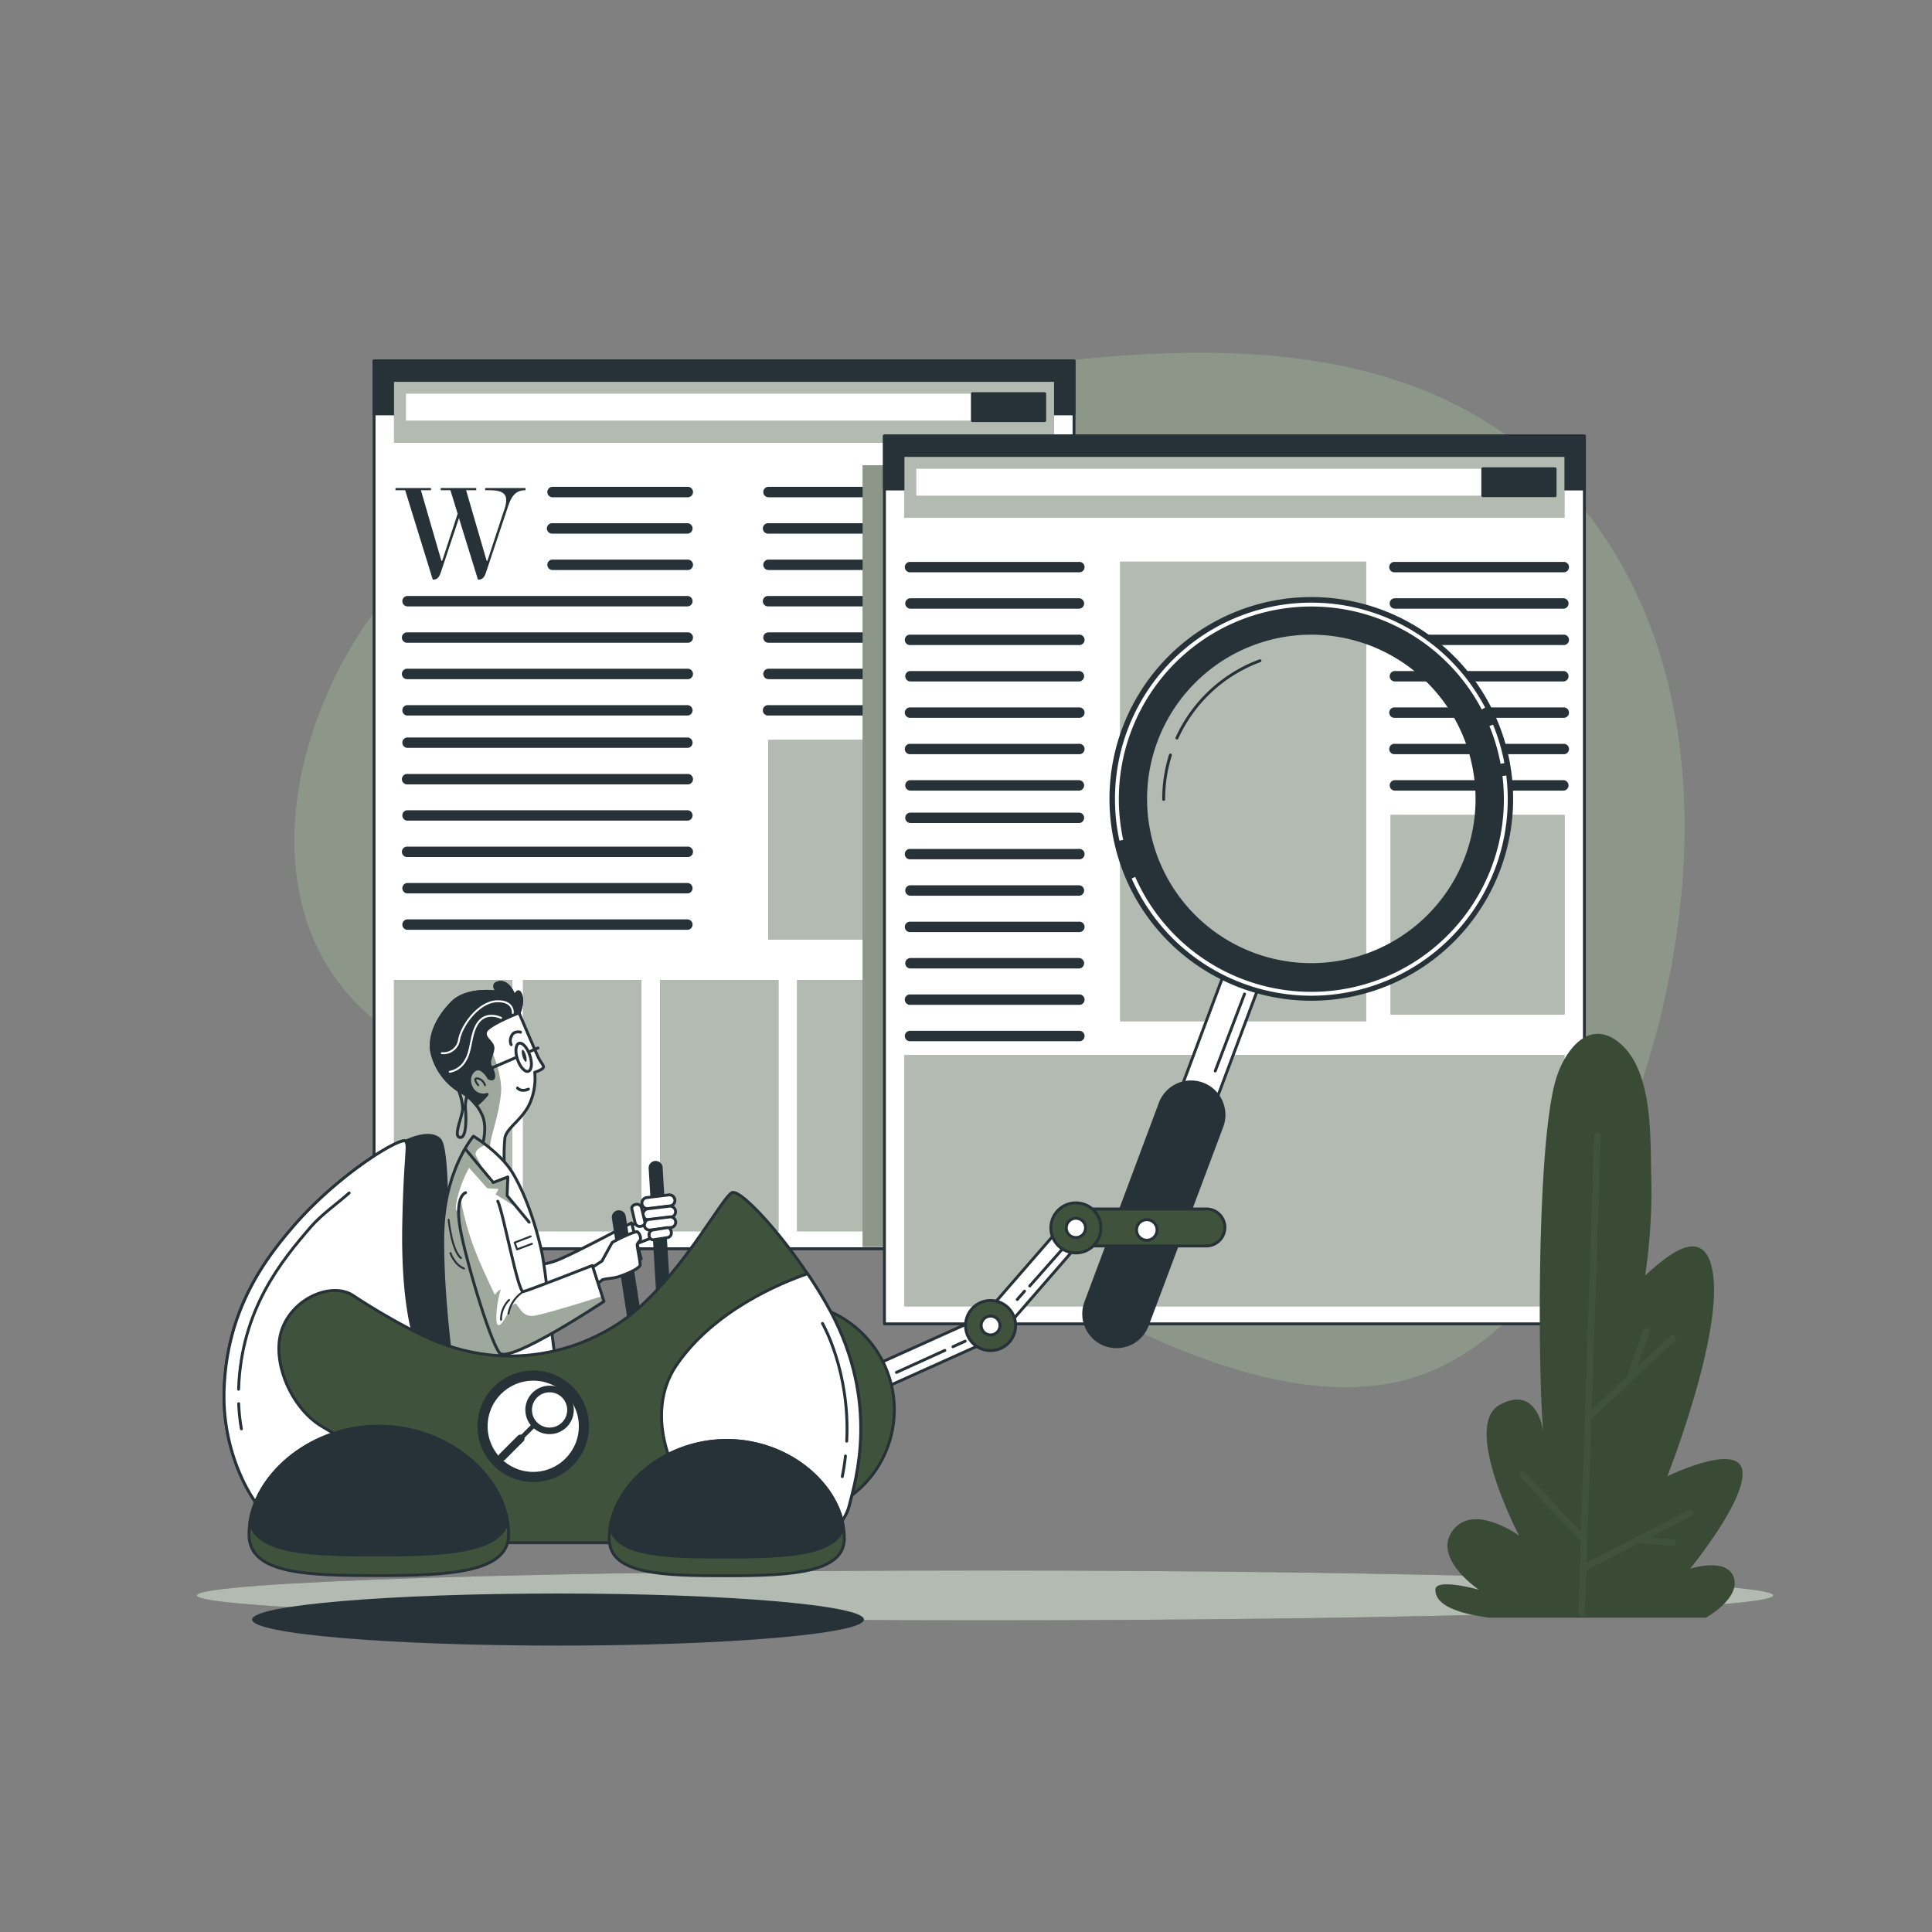 <svg xmlns="http://www.w3.org/2000/svg" xmlns:xlink="http://www.w3.org/1999/xlink" viewBox="0 0 500 500"><rect x="0" y="0" width="500" height="500" fill="#808080" stroke="none"/><defs><clipPath id="freepik--clip-path--inject-1--inject-1--inject-1--inject-197"><path d="M134.33,262.14s4,9.38,4.84,11.21,1.64,2.33,1.45,2.91-2.23,1.25-2.23,1.25a16.11,16.11,0,0,1-1.45,8.42c-2,4-5.9,6.09-6.28,8.6a46.18,46.18,0,0,0-.1,7.26l-5.9-4.84s1.64-4.74.19-8.22a13.23,13.23,0,0,0-6.19-6.57,16.18,16.18,0,0,1-6.86-9.77c-.87-4.65,1.83-9.58,5.41-13.06s10.64-2.8,11.42-2.51-1.94-2,.48-2.52,3.87,3,4,3.58.87-2.51,1.65-.48S134.33,262.14,134.33,262.14Z" style="fill:#fff;stroke:#263238;stroke-linecap:round;stroke-linejoin:round;stroke-width:0.75px"></path></clipPath><clipPath id="freepik--clip-path-2--inject-1--inject-1--inject-1--inject-197"><path d="M122.53,294.05s6.87,4.16,10.06,9.38,5.9,13,7.45,19.83,2.8,24.66,3.77,28.34a23.69,23.69,0,0,0,2.13,5.61,46.66,46.66,0,0,1-17.51,2.9c-9.48-.39-10.93-2.71-10.93-2.71s-3.19-21.08-2.9-37.82S122.53,294.05,122.53,294.05Z" style="fill:#fff;stroke:#263238;stroke-linecap:round;stroke-linejoin:round;stroke-width:0.75px"></path></clipPath><clipPath id="freepik--clip-path-3--inject-1--inject-1--inject-1--inject-197"><path d="M120.5,308.66s-2.51.67-1.64,7.73,7.93,30.85,10.44,33.76,27-13.35,27-13.35l-3-9.29s-16.54,6.48-17.89,6.77-5.23-20.79-6.58-23.4" style="fill:#fff;stroke:#263238;stroke-linecap:round;stroke-linejoin:round;stroke-width:0.75px"></path></clipPath></defs><!--Search--><g id="freepik--Background simple--inject-1--inject-1--inject-1--inject-197"><path d="M97,158.13c-15.77,21.2-25.91,52.35-18.22,78.44,13.14,44.59,68.9,47.95,107.09,53.11,26.32,3.56,52.49,24.25,75,37.09,30,17.12,78.26,44.13,112.86,26.59,28.68-14.53,44.1-49.68,52.9-78.84,13.79-45.66,15.12-100.74-14.9-140.52C370.87,80,299.39,89,240,98.24c-39.75,6.19-78.39,12.22-113.73,33.29A101.28,101.28,0,0,0,97,158.13Z" style="fill:#3F523B"></path><path d="M97,158.13c-15.77,21.2-25.91,52.35-18.22,78.44,13.14,44.59,68.9,47.95,107.09,53.11,26.32,3.56,52.49,24.25,75,37.09,30,17.12,78.26,44.13,112.86,26.59,28.68-14.53,44.1-49.68,52.9-78.84,13.79-45.66,15.12-100.74-14.9-140.52C370.87,80,299.39,89,240,98.24c-39.75,6.19-78.39,12.22-113.73,33.29A101.28,101.28,0,0,0,97,158.13Z" style="fill:#fff;opacity:0.4"></path></g><g id="freepik--Shadow--inject-1--inject-1--inject-1--inject-197"><path d="M50.94,412.89c0,3.56,91.31,6.45,204,6.45s204-2.89,204-6.45-91.31-6.45-203.95-6.45S50.94,409.33,50.94,412.89Z" style="fill:#3F523B"></path><path d="M50.94,412.89c0,3.56,91.31,6.45,204,6.45s204-2.89,204-6.45-91.31-6.45-203.95-6.45S50.94,409.33,50.94,412.89Z" style="fill:#fff;opacity:0.6"></path></g><g id="freepik--Windows--inject-1--inject-1--inject-1--inject-197"><rect x="96.81" y="93.4" width="181.15" height="229.78" style="fill:#fff;stroke:#263238;stroke-linecap:round;stroke-linejoin:round;stroke-width:0.75px"></rect><rect x="96.81" y="93.4" width="181.15" height="13.71" style="fill:#263238;stroke:#263238;stroke-linecap:round;stroke-linejoin:round;stroke-width:0.75px"></rect><rect x="101.97" y="253.66" width="30.62" height="64.99" style="fill:#3F523B"></rect><rect x="101.97" y="253.66" width="30.62" height="64.99" style="fill:#fff;opacity:0.6"></rect><rect x="135.36" y="253.66" width="30.62" height="64.99" style="fill:#3F523B"></rect><rect x="135.36" y="253.66" width="30.62" height="64.99" style="fill:#fff;opacity:0.6"></rect><rect x="170.84" y="253.66" width="30.62" height="64.99" style="fill:#3F523B"></rect><rect x="170.84" y="253.66" width="30.62" height="64.99" style="fill:#fff;opacity:0.6"></rect><rect x="206.31" y="253.66" width="30.62" height="64.99" style="fill:#3F523B"></rect><rect x="206.31" y="253.66" width="30.62" height="64.99" style="fill:#fff;opacity:0.6"></rect><rect x="242.65" y="253.66" width="30.62" height="64.99" style="fill:#fff;stroke:#263238;stroke-linecap:round;stroke-linejoin:round;stroke-width:0.75px"></rect><rect x="101.98" y="98.82" width="170.8" height="15.75" style="fill:#3F523B"></rect><rect x="101.98" y="98.82" width="170.8" height="15.75" style="fill:#fff;opacity:0.6"></rect><rect x="105.05" y="101.88" width="165.33" height="6.97" style="fill:#fff"></rect><rect x="251.65" y="101.88" width="18.72" height="6.97" style="fill:#263238;stroke:#263238;stroke-linecap:round;stroke-linejoin:round;stroke-width:0.75px"></rect><path d="M178,128.69H143a1.35,1.35,0,0,1,0-2.7h35a1.35,1.35,0,0,1,0,2.7Z" style="fill:#263238"></path><path d="M178,138.1H143a1.35,1.35,0,1,1,0-2.69h35a1.35,1.35,0,0,1,0,2.69Z" style="fill:#263238"></path><path d="M178,147.52H143a1.35,1.35,0,1,1,0-2.7h35a1.35,1.35,0,0,1,0,2.7Z" style="fill:#263238"></path><path d="M178,156.93H105.36a1.35,1.35,0,0,1,0-2.69H178a1.35,1.35,0,0,1,0,2.69Z" style="fill:#263238"></path><path d="M178,166.35H105.36a1.35,1.35,0,0,1,0-2.7H178a1.35,1.35,0,0,1,0,2.7Z" style="fill:#263238"></path><path d="M178,175.77H105.36a1.35,1.35,0,0,1,0-2.7H178a1.35,1.35,0,0,1,0,2.7Z" style="fill:#263238"></path><path d="M178,185.18H105.36a1.35,1.35,0,0,1,0-2.69H178a1.35,1.35,0,0,1,0,2.69Z" style="fill:#263238"></path><path d="M178,193.55H105.36a1.35,1.35,0,0,1,0-2.69H178a1.35,1.35,0,0,1,0,2.69Z" style="fill:#263238"></path><path d="M178,203H105.36a1.35,1.35,0,0,1,0-2.7H178a1.35,1.35,0,0,1,0,2.7Z" style="fill:#263238"></path><path d="M178,212.38H105.36a1.35,1.35,0,0,1,0-2.69H178a1.35,1.35,0,0,1,0,2.69Z" style="fill:#263238"></path><path d="M178,221.8H105.36a1.35,1.35,0,0,1,0-2.7H178a1.35,1.35,0,0,1,0,2.7Z" style="fill:#263238"></path><path d="M178,231.21H105.36a1.35,1.35,0,0,1,0-2.69H178a1.35,1.35,0,0,1,0,2.69Z" style="fill:#263238"></path><path d="M178,240.63H105.36a1.35,1.35,0,0,1,0-2.69H178a1.35,1.35,0,0,1,0,2.69Z" style="fill:#263238"></path><path d="M271.5,128.69H198.89a1.35,1.35,0,0,1,0-2.7H271.5a1.35,1.35,0,1,1,0,2.7Z" style="fill:#263238"></path><path d="M271.5,138.1H198.89a1.35,1.35,0,1,1,0-2.69H271.5a1.35,1.35,0,1,1,0,2.69Z" style="fill:#263238"></path><path d="M271.5,147.52H198.89a1.35,1.35,0,1,1,0-2.7H271.5a1.35,1.35,0,1,1,0,2.7Z" style="fill:#263238"></path><path d="M271.5,156.93H198.89a1.35,1.35,0,1,1,0-2.69H271.5a1.35,1.35,0,1,1,0,2.69Z" style="fill:#263238"></path><path d="M271.5,166.35H198.89a1.35,1.35,0,0,1,0-2.7H271.5a1.35,1.35,0,1,1,0,2.7Z" style="fill:#263238"></path><path d="M271.5,175.77H198.89a1.35,1.35,0,1,1,0-2.7H271.5a1.35,1.35,0,1,1,0,2.7Z" style="fill:#263238"></path><path d="M271.5,185.18H198.89a1.35,1.35,0,1,1,0-2.69H271.5a1.35,1.35,0,1,1,0,2.69Z" style="fill:#263238"></path><rect x="198.81" y="191.51" width="74" height="51.61" style="fill:#3F523B"></rect><rect x="198.81" y="191.51" width="74" height="51.61" style="fill:#fff;opacity:0.6"></rect><path d="M130.68,131.36a6.45,6.45,0,0,0,.32-1.94c0-2.41-2.44-2.55-4.85-2.55h-.6v-.57H136v.57c-2.72,0-3.68,1.73-4.56,4.32l-5.56,16.66c-.42,1.23-.77,2.15-2.08,2.15h-.11l-4.91-15.91-4.6,13.76c-.43,1.23-.78,2.15-2.09,2.15H112l-7.14-23.13h-2.51v-.57h9.19v.57h-2.61l5.3,18.25h.21l4-12.17-1.87-6.08h-2.51v-.57h9.19v.57h-2.62l5.31,18.25h.21Z" style="fill:#263238"></path><rect x="223.25" y="120.4" width="75.42" height="202.31" style="fill:#3F523B"></rect><rect x="223.25" y="120.4" width="75.42" height="202.31" style="fill:#fff;opacity:0.4"></rect><rect x="228.89" y="112.83" width="181.15" height="229.78" style="fill:#fff;stroke:#263238;stroke-linecap:round;stroke-linejoin:round;stroke-width:0.75px"></rect><rect x="228.89" y="112.83" width="181.15" height="13.71" style="fill:#263238;stroke:#263238;stroke-linecap:round;stroke-linejoin:round;stroke-width:0.75px"></rect><rect x="289.91" y="145.37" width="63.61" height="118.91" style="fill:#3F523B"></rect><rect x="289.91" y="145.37" width="63.61" height="118.91" style="fill:#fff;opacity:0.6"></rect><rect x="234.07" y="273.08" width="170.8" height="64.99" style="fill:#3F523B"></rect><rect x="234.07" y="273.08" width="170.8" height="64.99" style="fill:#fff;opacity:0.6"></rect><rect x="234.07" y="118.25" width="170.8" height="15.75" style="fill:#3F523B"></rect><rect x="234.07" y="118.25" width="170.8" height="15.75" style="fill:#fff;opacity:0.6"></rect><rect x="237.14" y="121.31" width="165.33" height="6.97" style="fill:#fff"></rect><rect x="383.74" y="121.31" width="18.72" height="6.97" style="fill:#263238;stroke:#263238;stroke-linecap:round;stroke-linejoin:round;stroke-width:0.75px"></rect><path d="M279.22,148.11H235.63a1.35,1.35,0,1,1,0-2.69h43.59a1.35,1.35,0,1,1,0,2.69Z" style="fill:#263238"></path><path d="M279.22,157.53H235.63a1.35,1.35,0,0,1,0-2.7h43.59a1.35,1.35,0,0,1,0,2.7Z" style="fill:#263238"></path><path d="M279.22,166.94H235.63a1.35,1.35,0,1,1,0-2.69h43.59a1.35,1.35,0,1,1,0,2.69Z" style="fill:#263238"></path><path d="M279.22,176.36H235.63a1.35,1.35,0,1,1,0-2.7h43.59a1.35,1.35,0,0,1,0,2.7Z" style="fill:#263238"></path><path d="M279.22,185.77H235.63a1.35,1.35,0,1,1,0-2.69h43.59a1.35,1.35,0,1,1,0,2.69Z" style="fill:#263238"></path><path d="M279.22,195.19H235.63a1.35,1.35,0,1,1,0-2.69h43.59a1.35,1.35,0,1,1,0,2.69Z" style="fill:#263238"></path><path d="M279.22,204.61H235.63a1.35,1.35,0,1,1,0-2.7h43.59a1.35,1.35,0,0,1,0,2.7Z" style="fill:#263238"></path><path d="M279.22,213H235.63a1.35,1.35,0,0,1,0-2.7h43.59a1.35,1.35,0,0,1,0,2.7Z" style="fill:#263238"></path><path d="M279.22,222.39H235.63a1.35,1.35,0,1,1,0-2.69h43.59a1.35,1.35,0,1,1,0,2.69Z" style="fill:#263238"></path><path d="M279.22,231.81H235.63a1.35,1.35,0,1,1,0-2.7h43.59a1.35,1.35,0,0,1,0,2.7Z" style="fill:#263238"></path><path d="M279.22,241.22H235.63a1.35,1.35,0,1,1,0-2.69h43.59a1.35,1.35,0,1,1,0,2.69Z" style="fill:#263238"></path><path d="M279.22,250.64H235.63a1.35,1.35,0,1,1,0-2.7h43.59a1.35,1.35,0,0,1,0,2.7Z" style="fill:#263238"></path><path d="M279.22,260.05H235.63a1.35,1.35,0,1,1,0-2.69h43.59a1.35,1.35,0,1,1,0,2.69Z" style="fill:#263238"></path><path d="M279.22,269.47H235.63a1.35,1.35,0,1,1,0-2.69h43.59a1.35,1.35,0,1,1,0,2.69Z" style="fill:#263238"></path><path d="M404.54,148.11H361a1.35,1.35,0,1,1,0-2.69h43.59a1.35,1.35,0,1,1,0,2.69Z" style="fill:#263238"></path><path d="M404.54,157.53H361a1.35,1.35,0,1,1,0-2.7h43.59a1.35,1.35,0,0,1,0,2.7Z" style="fill:#263238"></path><path d="M404.54,166.94H361a1.35,1.35,0,1,1,0-2.69h43.59a1.35,1.35,0,1,1,0,2.69Z" style="fill:#263238"></path><path d="M404.54,176.36H361a1.35,1.35,0,1,1,0-2.7h43.59a1.35,1.35,0,0,1,0,2.7Z" style="fill:#263238"></path><path d="M404.54,185.77H361a1.35,1.35,0,1,1,0-2.69h43.59a1.35,1.35,0,1,1,0,2.69Z" style="fill:#263238"></path><path d="M404.54,195.19H361a1.35,1.35,0,1,1,0-2.69h43.59a1.35,1.35,0,1,1,0,2.69Z" style="fill:#263238"></path><path d="M404.54,204.61H361a1.35,1.35,0,1,1,0-2.7h43.59a1.35,1.35,0,0,1,0,2.7Z" style="fill:#263238"></path><rect x="359.91" y="210.93" width="44.99" height="51.61" style="fill:#3F523B"></rect><rect x="359.91" y="210.93" width="44.99" height="51.61" style="fill:#fff;opacity:0.6"></rect></g><g id="freepik--Plant--inject-1--inject-1--inject-1--inject-197"><path d="M427.33,304.39c-.27-10.16.52-27.5-8.4-34.64-7.83-6.27-13.92,2.24-16.11,9.1-5.33,16.65-4.76,79.31-3.38,91.93,0,0-1.36-12.64-11.29-7.22s5,33.87,5,33.87-11.74-8.58-17.16-1.36,6.78,15.36,6.78,15.36-11.29-3.16-11.29,0,3.61,5.87,14,7.23h56s9-5,7.23-10.39S437.38,406,437.38,406s14.45-17.61,13.54-25.29-19.42,1.35-19.42,1.35,14.46-36.58,11.75-52.84c-2.14-12.81-12.08-4-17.49.88A147.51,147.51,0,0,0,427.33,304.39Z" style="fill:#3F523B"></path><path d="M427.33,304.39c-.27-10.16.52-27.5-8.4-34.64-7.83-6.27-13.92,2.24-16.11,9.1-5.33,16.65-4.76,79.31-3.38,91.93,0,0-1.36-12.64-11.29-7.22s5,33.87,5,33.87-11.74-8.58-17.16-1.36,6.78,15.36,6.78,15.36-11.29-3.16-11.29,0,3.61,5.87,14,7.23h56s9-5,7.23-10.39S437.38,406,437.38,406s14.45-17.61,13.54-25.29-19.42,1.35-19.42,1.35,14.46-36.58,11.75-52.84c-2.14-12.81-12.08-4-17.49.88A147.51,147.51,0,0,0,427.33,304.39Z" style="opacity:0.1"></path><line x1="409.32" y1="417.45" x2="413.44" y2="294" style="fill:none;stroke:#3F523B;stroke-linecap:round;stroke-linejoin:round;stroke-width:1.727px"></line><line x1="411.63" y1="366.27" x2="432.86" y2="346.39" style="fill:none;stroke:#3F523B;stroke-linecap:round;stroke-linejoin:round;stroke-width:1.727px"></line><line x1="421.57" y1="357.23" x2="426.08" y2="344.59" style="fill:none;stroke:#3F523B;stroke-linecap:round;stroke-linejoin:round;stroke-width:1.727px"></line><line x1="394.02" y1="381.62" x2="409.97" y2="398.63" style="fill:none;stroke:#3F523B;stroke-linecap:round;stroke-linejoin:round;stroke-width:1.727px"></line><line x1="437.38" y1="391.56" x2="410.28" y2="405.56" style="fill:none;stroke:#3F523B;stroke-linecap:round;stroke-linejoin:round;stroke-width:1.727px"></line><line x1="423.72" y1="398.46" x2="432.86" y2="399.24" style="fill:none;stroke:#3F523B;stroke-linecap:round;stroke-linejoin:round;stroke-width:1.727px"></line></g><g id="freepik--Character--inject-1--inject-1--inject-1--inject-197"><path d="M223.59,419.14c0,3.72-35.45,6.74-79.17,6.74s-79.18-3-79.18-6.74,35.45-6.74,79.18-6.74S223.59,415.42,223.59,419.14Z" style="fill:#263238"></path><path d="M105,295.35s6.12-3.1,8.78-.44,1.59,31.12,2.39,40.16A85.7,85.7,0,0,0,119.14,351s-8.78-1.59-15.43-5C103.71,346,97.86,317.6,105,295.35Z" style="fill:#263238;stroke:#263238;stroke-linecap:round;stroke-linejoin:round;stroke-width:0.75px"></path><path d="M226.85,359.8a3.19,3.19,0,0,1-1.41-6.05l28.91-13,22.44-25.81a3.19,3.19,0,1,1,4.88,4.11L258.8,345.37a3.14,3.14,0,0,1-1,.81l-29.52,13.29A3.06,3.06,0,0,1,226.85,359.8Z" style="fill:#fff;stroke:#263238;stroke-linecap:round;stroke-linejoin:round;stroke-width:0.75px"></path><line x1="246.62" y1="348.53" x2="249.79" y2="347.09" style="fill:none;stroke:#263238;stroke-linecap:round;stroke-linejoin:round;stroke-width:0.75px"></line><line x1="232" y1="355.18" x2="244.53" y2="349.48" style="fill:none;stroke:#263238;stroke-linecap:round;stroke-linejoin:round;stroke-width:0.75px"></line><line x1="274.85" y1="323.37" x2="266.5" y2="332.81" style="fill:none;stroke:#263238;stroke-linecap:round;stroke-linejoin:round;stroke-width:0.75px"></line><line x1="265.15" y1="334.16" x2="263.26" y2="336.31" style="fill:none;stroke:#263238;stroke-linecap:round;stroke-linejoin:round;stroke-width:0.75px"></line><circle cx="204.5" cy="362.99" r="27.84" transform="matrix(0.23, -0.97, 0.97, 0.23, -195.44, 479.74)" style="fill:#3F523B;stroke:#263238;stroke-linecap:round;stroke-linejoin:round;stroke-width:0.75px"></circle><path d="M134.33,262.14s4,9.38,4.84,11.21,1.64,2.33,1.45,2.91-2.23,1.25-2.23,1.25a16.11,16.11,0,0,1-1.45,8.42c-2,4-5.9,6.09-6.28,8.6a46.18,46.18,0,0,0-.1,7.26l-5.9-4.84s1.64-4.74.19-8.22a13.23,13.23,0,0,0-6.19-6.57,16.18,16.18,0,0,1-6.86-9.77c-.87-4.65,1.83-9.58,5.41-13.06s10.64-2.8,11.42-2.51-1.94-2,.48-2.52,3.87,3,4,3.58.87-2.51,1.65-.48S134.33,262.14,134.33,262.14Z" style="fill:#fff"></path><g style="clip-path:url(#freepik--clip-path--inject-1--inject-1--inject-1--inject-197)"><path d="M127.12,299a16.12,16.12,0,0,0-.23-2c-.39-1.76,2-7.24,2.74-13.69s-4.31-15.46-4.31-15.46l-3.7-10.73a9.55,9.55,0,0,0-4.41,2.26c-3.58,3.48-6.28,8.41-5.41,13.06a16.18,16.18,0,0,0,6.86,9.77,13.23,13.23,0,0,1,6.19,6.57c1.45,3.48-.19,8.22-.19,8.22Z" style="fill:#3F523B;opacity:0.5;mix-blend-mode:multiply"></path></g><path d="M134.33,262.14s4,9.38,4.84,11.21,1.64,2.33,1.45,2.91-2.23,1.25-2.23,1.25a16.11,16.11,0,0,1-1.45,8.42c-2,4-5.9,6.09-6.28,8.6a46.18,46.18,0,0,0-.1,7.26l-5.9-4.84s1.64-4.74.19-8.22a13.23,13.23,0,0,0-6.19-6.57,16.18,16.18,0,0,1-6.86-9.77c-.87-4.65,1.83-9.58,5.41-13.06s10.64-2.8,11.42-2.51-1.94-2,.48-2.52,3.87,3,4,3.58.87-2.51,1.65-.48S134.33,262.14,134.33,262.14Z" style="fill:none;stroke:#263238;stroke-linecap:round;stroke-linejoin:round;stroke-width:0.75px"></path><path d="M134.71,267.13s-1.75-.48-2.33,1a2.54,2.54,0,0,0-.09,2.22" style="fill:none;stroke:#263238;stroke-linecap:round;stroke-linejoin:round;stroke-width:0.75px"></path><path d="M136.75,281.87s-1.74.87-2.81-.29" style="fill:none;stroke:#263238;stroke-linecap:round;stroke-linejoin:round;stroke-width:0.75px"></path><line x1="133.34" y1="273.76" x2="125.28" y2="277.25" style="fill:none;stroke:#263238;stroke-linecap:round;stroke-linejoin:round;stroke-width:0.75px"></line><path d="M121.91,281.49a8.5,8.5,0,0,0-1.44,5.46c.24,3.3.16,7.8-1.53,7.4s.8-5.47.8-7.56a14.34,14.34,0,0,0-1.08-4.63" style="fill:none;stroke:#263238;stroke-linecap:round;stroke-linejoin:round;stroke-width:0.75px"></path><line x1="139.22" y1="271.22" x2="137.32" y2="272.04" style="fill:none;stroke:#263238;stroke-linecap:round;stroke-linejoin:round;stroke-width:0.75px"></line><path d="M136.11,273.1c.25.85.25,1.6,0,1.67s-.65-.56-.9-1.41-.24-1.6,0-1.68S135.87,272.24,136.11,273.1Z" style="fill:#263238"></path><path d="M137.12,273.1c.67,2,.5,3.85-.38,4.15s-2.14-1.09-2.81-3.08-.5-3.86.38-4.16S136.45,271.1,137.12,273.1Z" style="fill:none;stroke:#263238;stroke-linecap:round;stroke-linejoin:round;stroke-width:0.75px"></path><path d="M123.76,280.85s-1.59-1.92-.16-1.76a2.54,2.54,0,0,1,1.92,1.76" style="fill:none;stroke:#263238;stroke-linecap:round;stroke-linejoin:round;stroke-width:0.5px"></path><polygon points="168.47 313.68 162.86 317.65 163.73 322.29 170.12 319.78 168.47 313.68" style="fill:#fff;stroke:#263238;stroke-linecap:round;stroke-linejoin:round;stroke-width:0.75px"></polygon><path d="M163.44,316.49l2.52,9.38S149,333.61,145.65,336s-6,1.74-6,1.74l-2.22-10.84s2.41,1.16,7.54-1.06S163.44,316.49,163.44,316.49Z" style="fill:#fff;stroke:#263238;stroke-linecap:round;stroke-linejoin:round;stroke-width:0.75px"></path><path d="M171.77,340.9a1.43,1.43,0,0,1-1.28-1.36l-2.24-37.11a1.44,1.44,0,1,1,2.87-.13l2.24,37.1a1.44,1.44,0,0,1-1.37,1.51Z" style="fill:#263238;stroke:#263238;stroke-linecap:round;stroke-linejoin:round;stroke-width:0.75px"></path><path d="M167.5,312.8a1.44,1.44,0,0,1-.17-2.86l5.61-.68a1.44,1.44,0,1,1,.35,2.85l-5.61.68Z" style="fill:#fff;stroke:#263238;stroke-linecap:round;stroke-linejoin:round;stroke-width:0.75px"></path><path d="M167.79,315.7a1.44,1.44,0,0,1-.17-2.86l5.61-.68a1.45,1.45,0,0,1,1.6,1.26,1.43,1.43,0,0,1-1.25,1.59l-5.61.68Z" style="fill:#fff;stroke:#263238;stroke-linecap:round;stroke-linejoin:round;stroke-width:0.75px"></path><path d="M168.1,318.34a1.38,1.38,0,0,1-.16-2.75l5.37-.65a1.38,1.38,0,1,1,.33,2.74l-5.37.65Z" style="fill:#fff;stroke:#263238;stroke-linecap:round;stroke-linejoin:round;stroke-width:0.75px"></path><path d="M169,320.87a1.11,1.11,0,0,1-1-1.12,1.25,1.25,0,0,1,.85-1.42l3.8-.61c.54-.07,1,.42,1.08,1.12a1.23,1.23,0,0,1-.85,1.42l-3.79.6Z" style="fill:#fff;stroke:#263238;stroke-linecap:round;stroke-linejoin:round;stroke-width:0.75px"></path><path d="M166.94,316.3a1.12,1.12,0,0,1-1.05,1.05,1.25,1.25,0,0,1-1.49-.74l-.88-3.74c-.12-.53.33-1.05,1-1.17a1.26,1.26,0,0,1,1.48.74l.89,3.75S166.93,316.26,166.94,316.3Z" style="fill:#fff;stroke:#263238;stroke-linecap:round;stroke-linejoin:round;stroke-width:0.75px"></path><path d="M122.53,294.05s6.87,4.16,10.06,9.38,5.9,13,7.45,19.83,2.8,24.66,3.77,28.34a23.69,23.69,0,0,0,2.13,5.61,46.66,46.66,0,0,1-17.51,2.9c-9.48-.39-10.93-2.71-10.93-2.71s-3.19-21.08-2.9-37.82S122.53,294.05,122.53,294.05Z" style="fill:#fff"></path><g style="clip-path:url(#freepik--clip-path-2--inject-1--inject-1--inject-1--inject-197)"><path d="M118.48,313s-1,1.57-.2-2.54a31,31,0,0,1,3.13-8.22l4.69,5.28,2.94.2-.78,1.37,5.67,3.52-2.69-3.17.19-4.84L126.89,306s-2.94-5.28-3.72-7c-.52-1.18,1.22-2.18,2.44-2.71a36,36,0,0,0-3.08-2.15s-7.64,8.8-7.93,25.53c-.23,13.27,1.73,29.26,2.55,35.32l15-.83Z" style="fill:#3F523B;opacity:0.5;mix-blend-mode:multiply"></path></g><path d="M122.53,294.05s6.87,4.16,10.06,9.38,5.9,13,7.45,19.83,2.8,24.66,3.77,28.34a23.69,23.69,0,0,0,2.13,5.61,46.66,46.66,0,0,1-17.51,2.9c-9.48-.39-10.93-2.71-10.93-2.71s-3.19-21.08-2.9-37.82S122.53,294.05,122.53,294.05Z" style="fill:none;stroke:#263238;stroke-linecap:round;stroke-linejoin:round;stroke-width:0.75px"></path><polyline points="120.5 297.44 127.66 306.04 131.43 304.59 131.24 309.43 136.94 316.3" style="fill:none;stroke:#263238;stroke-linecap:round;stroke-linejoin:round;stroke-width:0.75px"></polyline><path d="M116.1,315.67s.8,8,3.19,9.9" style="fill:none;stroke:#263238;stroke-linecap:round;stroke-linejoin:round;stroke-width:0.5px"></path><path d="M116.58,324.3s1,3,3.51,4" style="fill:none;stroke:#263238;stroke-linecap:round;stroke-linejoin:round;stroke-width:0.5px"></path><polyline points="137.34 319.98 133.19 321.58 133.83 323.34 137.66 321.9" style="fill:none;stroke:#263238;stroke-linecap:round;stroke-linejoin:round;stroke-width:0.5px"></polyline><path d="M165.33,350.11a1.44,1.44,0,0,1-1.42-1.22l-5.18-33.64a1.44,1.44,0,0,1,2.85-.43l5.18,33.64a1.45,1.45,0,0,1-1.21,1.64Z" style="fill:#263238;stroke:#263238;stroke-linecap:round;stroke-linejoin:round;stroke-width:0.75px"></path><path d="M134.33,262.14s1.16-2.71.39-4.74-1.55,1.06-1.65.48-1.54-4.06-4-3.58.29,2.81-.48,2.52-7.84-1-11.42,2.51-6.28,8.41-5.41,13.06a16.18,16.18,0,0,0,6.86,9.77,13.6,13.6,0,0,1,4.62,3.87,19,19,0,0,0,2.83-2.81,3.37,3.37,0,0,1-3-.48c-1.55-1.07-2.32-4.16-.38-5.71S126.5,279,126.5,279c2,1.07,1.25-1.74.48-3s.29-2.62.58-4.45-2.22-2.52-1.93-4.36S134.33,262.14,134.33,262.14Z" style="fill:#263238;stroke:#263238;stroke-linecap:round;stroke-linejoin:round;stroke-width:0.75px"></path><path d="M129.67,263.44s-3.51-1.76-5.75,1-1.75,7.35-3.51,10.06a5.75,5.75,0,0,1-4,2.88" style="fill:none;stroke:#fff;stroke-linecap:round;stroke-linejoin:round;stroke-width:0.5px"></path><path d="M114.34,272.55a4.07,4.07,0,0,0,4.47-3.52c.8-4,5.27-9.74,9.75-9.9s4.15,3,4.15,3" style="fill:none;stroke:#fff;stroke-linecap:round;stroke-linejoin:round;stroke-width:0.5px"></path><path d="M153,328.19l2.8-1.84s2.42-4.45,2.61-4.74,6.1-3.19,6.58-2.8a2.28,2.28,0,0,1,.77,1.93c-.19.49-.87,1-.87,1.46s.78,4.15.78,5.12-4,2.61-5.61,3.1-3.77.48-4.26.87l-1.35,1.06Z" style="fill:#fff;stroke:#263238;stroke-linecap:round;stroke-linejoin:round;stroke-width:0.75px"></path><path d="M120.5,308.66s-2.51.67-1.64,7.73,7.93,30.85,10.44,33.76,27-13.35,27-13.35l-3-9.29s-16.54,6.48-17.89,6.77-5.23-20.79-6.58-23.4" style="fill:#fff"></path><g style="clip-path:url(#freepik--clip-path-3--inject-1--inject-1--inject-1--inject-197)"><path d="M155.85,335.45c-5.09,1.61-16.87,5.28-18.4,5.12-2-.19-2.54-1.37-3.72-2.93s-2.93,4.69-4.5,5.28-.39-7,.2-8.61-1.37.79-1.37.79-3.91-8-5.87-13.5a78.23,78.23,0,0,1-2.93-11l-.44,1.08a16.53,16.53,0,0,0,0,4.67c.87,7.06,7.93,30.85,10.44,33.76s27-13.35,27-13.35Z" style="fill:#3F523B;opacity:0.5;mix-blend-mode:multiply"></path></g><path d="M120.5,308.66s-2.51.67-1.64,7.73,7.93,30.85,10.44,33.76,27-13.35,27-13.35l-3-9.29s-16.54,6.48-17.89,6.77-5.23-20.79-6.58-23.4" style="fill:none;stroke:#263238;stroke-linecap:round;stroke-linejoin:round;stroke-width:0.75px"></path><path d="M135.4,334.28a8.67,8.67,0,0,0-3.81,5.67" style="fill:none;stroke:#263238;stroke-linecap:round;stroke-linejoin:round;stroke-width:0.5px"></path><path d="M131.75,336.43a7.09,7.09,0,0,0-2.08,5.12" style="fill:none;stroke:#263238;stroke-linecap:round;stroke-linejoin:round;stroke-width:0.5px"></path><path d="M106.82,344.29s-2.66-8.87-2.31-27.31,1.42-20.21.53-21.63-17,8.07-29,21.9C68.4,326.09,58.64,339.18,58,359.8c-.53,16.49,7.31,29.82,12.23,33.51,8.51,6.38,20.13,5.94,21.37,5.94H210.36s7.62-2.66,9.39-9.57,7.8-26.6-4.78-50.18c-8.26-15.47-23.05-32.09-25.54-30.85s-11.79,19-24.46,30.14C153,349.32,130.22,357.05,106.82,344.29Z" style="fill:#3F523B;stroke:#263238;stroke-linecap:round;stroke-linejoin:round;stroke-width:0.75px"></path><path d="M215,339.5c-1.77-3.3-3.83-6.65-6-9.87-6.94,2.39-24.34,9.53-34,23.79-8.29,12.24-2.78,31.66,14.5,45.83h20.87s7.62-2.66,9.39-9.58S227.55,363.08,215,339.5Z" style="fill:#fff;stroke:#263238;stroke-linecap:round;stroke-linejoin:round;stroke-width:0.75px"></path><path d="M218.81,376.81q-.28,2.6-.83,5.33" style="fill:none;stroke:#263238;stroke-linecap:round;stroke-linejoin:round;stroke-width:0.75px"></path><path d="M212.86,342.51s7.19,12.39,6.27,30.46" style="fill:none;stroke:#263238;stroke-linecap:round;stroke-linejoin:round;stroke-width:0.75px"></path><path d="M104,396.73V379c-9.25-3-15.22-6.56-20.79-9.9-8-4.79-13.6-17.7-9.84-26.06,3.45-7.72,13-11.17,18.08-7.72a175.22,175.22,0,0,0,15.34,9s-2.66-8.87-2.31-27.31,1.42-20.21.53-21.63-17,8.07-29,21.9C68.4,326.09,58.64,339.18,58,359.8c-.53,16.49,7.31,29.82,12.23,33.51,8.51,6.38,20.13,5.94,21.37,5.94H104c0-.91,0-1.76,0-2.52Z" style="fill:#fff;stroke:#263238;stroke-linecap:round;stroke-linejoin:round;stroke-width:0.75px"></path><path d="M61.77,363.27a49.9,49.9,0,0,0,.7,6.51" style="fill:none;stroke:#263238;stroke-linecap:round;stroke-linejoin:round;stroke-width:0.75px"></path><path d="M90.36,308.74c-2.88,2.58-7.18,5.61-9.85,8.7-7.65,8.84-18.1,21.47-18.76,42.09" style="fill:none;stroke:#263238;stroke-linecap:round;stroke-linejoin:round;stroke-width:0.75px"></path><path d="M131.64,397.12c0,9.75-15,10.64-33.6,10.64s-33.6-.36-33.6-10.64c0-14.2,15-28,33.6-28S131.64,382.92,131.64,397.12Z" style="fill:#3F523B;stroke:#263238;stroke-linecap:round;stroke-linejoin:round;stroke-width:0.75px"></path><path d="M98,369.11c-17.17,0-31.31,11.82-33.34,24.83,2,8.19,16.17,8.5,33.34,8.5s31.27-.76,33.33-8.56C129.31,380.89,115.18,369.11,98,369.11Z" style="fill:#263238;stroke:#263238;stroke-linecap:round;stroke-linejoin:round;stroke-width:0.75px"></path><path d="M218.51,398.16c0,8.83-13.62,9.64-30.42,9.64s-30.43-.32-30.43-9.64c0-12.85,13.62-25.37,30.43-25.37S218.51,385.31,218.51,398.16Z" style="fill:#3F523B;stroke:#263238;stroke-linecap:round;stroke-linejoin:round;stroke-width:0.75px"></path><path d="M188.09,372.79c-15.55,0-28.36,10.71-30.19,22.5,1.83,7.41,14.64,7.69,30.19,7.69s28.31-.69,30.18-7.75C216.4,383.47,203.61,372.79,188.09,372.79Z" style="fill:#263238;stroke:#263238;stroke-linecap:round;stroke-linejoin:round;stroke-width:0.75px"></path><path d="M306.54,293a4.79,4.79,0,0,1-2.81-6.16l13.5-36.09a4.79,4.79,0,1,1,9,3.35l-13.5,36.09A4.79,4.79,0,0,1,306.54,293Z" style="fill:#fff;stroke:#263238;stroke-linecap:round;stroke-linejoin:round;stroke-width:0.75px"></path><line x1="322.08" y1="257.25" x2="314.5" y2="277.17" style="fill:none;stroke:#263238;stroke-linecap:round;stroke-linejoin:round;stroke-width:0.75px"></line><path d="M286,348a8.51,8.51,0,0,1-5-10.95l19.27-51.53a8.51,8.51,0,0,1,15.95,6L296.91,343A8.51,8.51,0,0,1,286,348Z" style="fill:#263238;stroke:#263238;stroke-linecap:round;stroke-linejoin:round;stroke-width:0.75px"></path><path d="M357.53,158.18a51.86,51.86,0,1,0,30.41,66.74A51.87,51.87,0,0,0,357.53,158.18Zm-33.19,88.74a42.88,42.88,0,1,1,55.19-25.14A42.89,42.89,0,0,1,324.34,246.92Z" style="fill:#263238;stroke:#263238;stroke-linecap:round;stroke-linejoin:round;stroke-width:0.75px"></path><path d="M304.59,191a38.11,38.11,0,0,1,21.48-20" style="fill:none;stroke:#263238;stroke-linecap:round;stroke-linejoin:round;stroke-width:0.75px"></path><path d="M301.16,206.88a38,38,0,0,1,1.74-11.47" style="fill:none;stroke:#263238;stroke-linecap:round;stroke-linejoin:round;stroke-width:0.75px"></path><path d="M290.2,217.46a50.32,50.32,0,0,1,93.71-34.1" style="fill:none;stroke:#fff;stroke-miterlimit:10"></path><path d="M389.33,200.76a50.32,50.32,0,0,1-96,26.39" style="fill:none;stroke:#fff;stroke-miterlimit:10"></path><path d="M385.93,187.71a50.21,50.21,0,0,1,2.91,9.87" style="fill:none;stroke:#fff;stroke-miterlimit:10"></path><circle cx="138" cy="369.12" r="14.43" style="fill:#263238"></circle><circle cx="138" cy="369.12" r="12.18" style="fill:#fff;stroke:#263238;stroke-linecap:round;stroke-linejoin:round;stroke-width:0.75px"></circle><path d="M134.3,372.72a.58.58,0,0,1,0-.81l3.3-3.3a.58.58,0,0,1,.81,0,.57.57,0,0,1,0,.82l-3.29,3.29A.57.57,0,0,1,134.3,372.72Z" style="fill:#263238"></path><path d="M129.28,377.74a1,1,0,0,1,0-1.45l4.7-4.7a1,1,0,0,1,1.46,0,1,1,0,0,1,0,1.45l-4.7,4.7A1,1,0,0,1,129.28,377.74Z" style="fill:#263238"></path><path d="M146.66,369.32a6.27,6.27,0,1,0-8.86,0A6.27,6.27,0,0,0,146.66,369.32Z" style="fill:#263238"></path><path d="M145.46,368.11a4.56,4.56,0,1,0-6.46,0A4.56,4.56,0,0,0,145.46,368.11Z" style="fill:#fff"></path><path d="M317,317.66a4.79,4.79,0,0,1-4.79,4.79H278.44a4.79,4.79,0,1,1,0-9.57h33.77A4.79,4.79,0,0,1,317,317.66Z" style="fill:#3F523B;stroke:#263238;stroke-linecap:round;stroke-linejoin:round;stroke-width:0.75px"></path><circle cx="296.79" cy="318.31" r="2.66" style="fill:#fff;stroke:#263238;stroke-linecap:round;stroke-linejoin:round;stroke-width:0.75px"></circle><circle cx="256.36" cy="343.05" r="6.48" style="fill:#3F523B;stroke:#263238;stroke-linecap:round;stroke-linejoin:round;stroke-width:0.75px"></circle><path d="M258.79,343.05a2.43,2.43,0,1,0-2.43,2.42A2.43,2.43,0,0,0,258.79,343.05Z" style="fill:#fff;stroke:#263238;stroke-linecap:round;stroke-linejoin:round;stroke-width:0.75px"></path><circle cx="278.44" cy="317.78" r="6.48" style="fill:#3F523B;stroke:#263238;stroke-linecap:round;stroke-linejoin:round;stroke-width:0.75px"></circle><circle cx="278.44" cy="317.78" r="2.5" style="fill:#fff;stroke:#263238;stroke-linecap:round;stroke-linejoin:round;stroke-width:0.75px"></circle></g></svg>